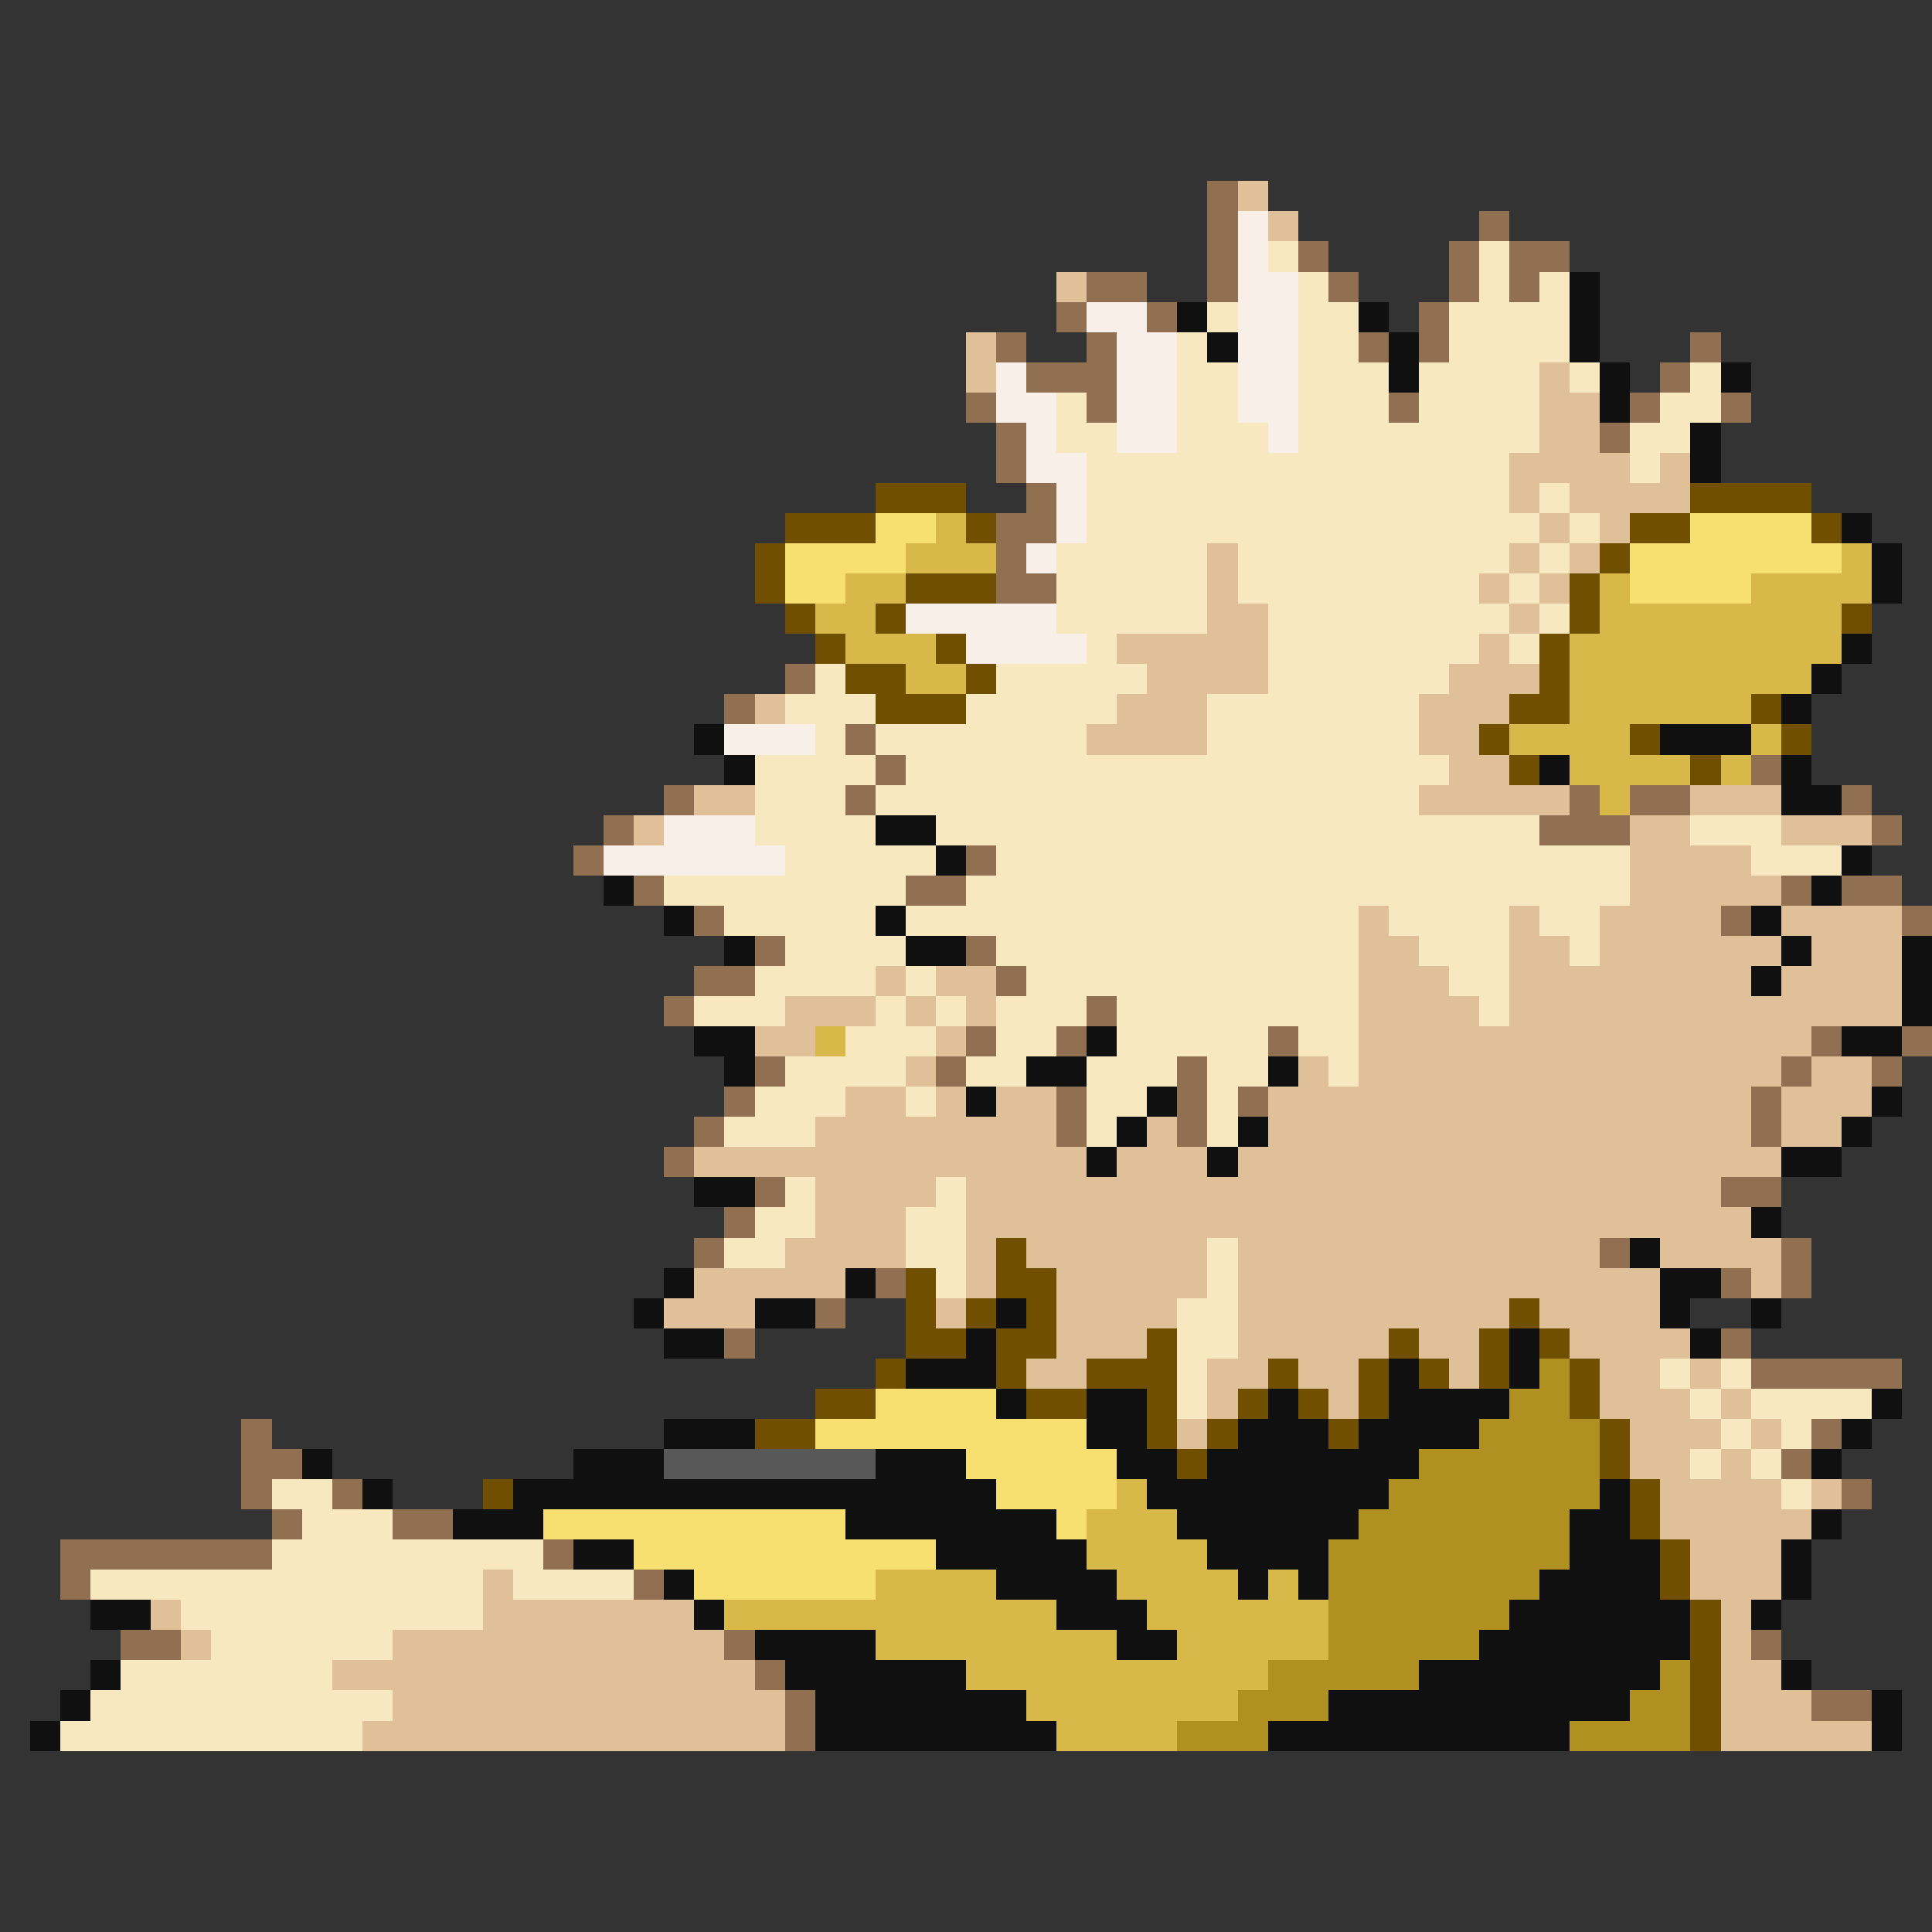 <svg xmlns="http://www.w3.org/2000/svg" viewBox="0 -0.5 64 64" shape-rendering="crispEdges">
<rect x="0" y="-0.5" width="64" height="64" fill="#333333" stroke="none"/>
<path stroke="#907050" d="M40 6h1M40 7h1M49 7h1M40 8h1M43 8h1M48 8h1M50 8h2M36 9h2M40 9h1M44 9h1M48 9h1M50 9h1M35 10h1M38 10h1M47 10h1M33 11h1M36 11h1M45 11h1M47 11h1M56 11h1M34 12h3M55 12h1M32 13h1M36 13h1M46 13h1M54 13h1M57 13h1M33 14h1M53 14h1M33 15h1M34 16h1M33 17h2M33 18h1M33 19h2M26 22h1M24 23h1M28 24h1M29 25h1M58 25h1M22 26h1M28 26h1M52 26h1M54 26h2M61 26h1M20 27h1M51 27h3M62 27h1M19 28h1M32 28h1M21 29h1M30 29h2M59 29h1M61 29h2M23 30h1M57 30h1M63 30h1M25 31h1M32 31h1M23 32h2M33 32h1M22 33h1M36 33h1M32 34h1M35 34h1M42 34h1M60 34h1M63 34h1M25 35h1M31 35h1M39 35h1M59 35h1M62 35h1M24 36h1M35 36h1M39 36h1M41 36h1M58 36h1M23 37h1M35 37h1M39 37h1M58 37h1M22 38h1M25 39h1M57 39h2M24 40h1M23 41h1M53 41h1M59 41h1M29 42h1M57 42h1M59 42h1M27 43h1M24 44h1M57 44h1M58 45h5M8 47h1M60 47h1M8 48h2M59 48h1M8 49h1M11 49h1M61 49h1M9 50h1M13 50h2M2 51h7M18 51h1M2 52h1M21 52h1M4 54h2M24 54h1M58 54h1M25 55h1M26 56h1M60 56h2M26 57h1" />
<path stroke="#e0c098" d="M41 6h1M42 7h1M35 9h1M32 11h1M32 12h1M51 12h1M51 13h2M51 14h2M50 15h4M55 15h1M50 16h1M52 16h4M51 17h1M53 17h1M40 18h1M50 18h1M52 18h1M40 19h1M49 19h1M51 19h1M40 20h2M50 20h1M37 21h5M49 21h1M38 22h4M48 22h3M25 23h1M37 23h3M47 23h3M36 24h4M47 24h2M48 25h2M23 26h2M47 26h5M56 26h3M21 27h1M54 27h2M59 27h3M54 28h4M54 29h5M45 30h1M50 30h1M53 30h4M59 30h4M45 31h2M50 31h2M53 31h6M60 31h3M29 32h1M31 32h2M45 32h3M50 32h8M59 32h4M26 33h3M30 33h1M32 33h1M45 33h4M50 33h13M25 34h2M31 34h1M45 34h15M30 35h1M43 35h1M45 35h14M60 35h2M28 36h2M31 36h1M33 36h2M42 36h16M59 36h3M27 37h8M38 37h1M42 37h16M59 37h2M23 38h13M37 38h3M41 38h18M27 39h4M32 39h25M27 40h3M32 40h26M26 41h4M32 41h1M34 41h6M41 41h12M55 41h4M23 42h5M32 42h1M35 42h5M41 42h14M58 42h1M22 43h3M31 43h1M35 43h4M41 43h9M51 43h4M35 44h3M41 44h5M47 44h2M52 44h4M34 45h2M40 45h2M43 45h2M48 45h1M53 45h2M56 45h1M40 46h1M44 46h1M53 46h3M57 46h1M39 47h1M54 47h3M58 47h1M54 48h2M57 48h1M55 49h4M60 49h1M55 50h5M56 51h3M16 52h1M56 52h3M5 53h1M16 53h7M57 53h1M6 54h1M13 54h11M57 54h1M11 55h14M57 55h2M13 56h13M57 56h3M12 57h14M57 57h5" />
<path stroke="#f8f0e8" d="M41 7h1M41 8h1M41 9h2M36 10h2M41 10h2M37 11h2M41 11h2M33 12h1M37 12h2M41 12h2M33 13h2M37 13h2M41 13h2M34 14h1M37 14h2M42 14h1M34 15h2M35 16h1M35 17h1M34 18h1M30 20h5M32 21h4M24 24h3M22 27h3M20 28h6" />
<path stroke="#f8e8c0" d="M42 8h1M49 8h1M43 9h1M49 9h1M51 9h1M40 10h1M43 10h2M48 10h4M39 11h1M43 11h2M48 11h4M39 12h2M43 12h3M47 12h4M52 12h1M56 12h1M35 13h1M39 13h2M43 13h3M47 13h4M55 13h2M35 14h2M39 14h3M43 14h8M54 14h2M36 15h14M54 15h1M36 16h14M51 16h1M36 17h15M52 17h1M35 18h5M41 18h9M51 18h1M35 19h5M41 19h8M50 19h1M35 20h5M42 20h8M51 20h1M36 21h1M42 21h7M50 21h1M27 22h1M33 22h5M42 22h6M26 23h3M32 23h5M40 23h7M27 24h1M29 24h7M40 24h7M25 25h4M30 25h18M25 26h3M29 26h18M25 27h4M31 27h20M56 27h3M26 28h5M33 28h21M58 28h3M22 29h8M32 29h22M24 30h5M30 30h15M46 30h4M51 30h2M26 31h4M33 31h12M47 31h3M52 31h1M25 32h4M30 32h1M34 32h11M48 32h2M23 33h3M29 33h1M31 33h1M33 33h3M37 33h8M49 33h1M28 34h3M33 34h2M37 34h5M43 34h2M26 35h4M32 35h2M36 35h3M40 35h2M44 35h1M25 36h3M30 36h1M36 36h2M40 36h1M24 37h3M36 37h1M40 37h1M26 39h1M31 39h1M25 40h2M30 40h2M24 41h2M30 41h2M40 41h1M31 42h1M40 42h1M39 43h2M39 44h2M39 45h1M55 45h1M57 45h1M39 46h1M56 46h1M58 46h4M57 47h1M59 47h1M56 48h1M58 48h1M9 49h2M59 49h1M10 50h3M9 51h9M3 52h13M17 52h4M6 53h10M7 54h6M4 55h7M3 56h10M2 57h10" />
<path stroke="#101010" d="M52 9h1M39 10h1M45 10h1M52 10h1M40 11h1M46 11h1M52 11h1M46 12h1M53 12h1M57 12h1M53 13h1M56 14h1M56 15h1M61 17h1M62 18h1M62 19h1M61 21h1M60 22h1M59 23h1M23 24h1M55 24h3M24 25h1M51 25h1M59 25h1M59 26h2M29 27h2M31 28h1M61 28h1M20 29h1M60 29h1M22 30h1M29 30h1M58 30h1M24 31h1M30 31h2M59 31h1M63 31h1M58 32h1M63 32h1M63 33h1M23 34h2M36 34h1M61 34h2M24 35h1M34 35h2M42 35h1M32 36h1M38 36h1M62 36h1M37 37h1M41 37h1M61 37h1M36 38h1M40 38h1M59 38h2M23 39h2M58 40h1M54 41h1M22 42h1M28 42h1M55 42h2M21 43h1M25 43h2M33 43h1M55 43h1M58 43h1M22 44h2M32 44h1M50 44h1M56 44h1M30 45h3M46 45h1M50 45h1M33 46h1M36 46h2M42 46h1M46 46h4M62 46h1M22 47h3M36 47h2M41 47h3M45 47h4M61 47h1M10 48h1M19 48h3M29 48h3M37 48h2M40 48h7M60 48h1M12 49h1M17 49h16M38 49h8M53 49h1M15 50h3M28 50h7M39 50h6M52 50h2M60 50h1M19 51h2M31 51h5M40 51h4M52 51h3M59 51h1M22 52h1M33 52h4M41 52h1M43 52h1M51 52h4M59 52h1M3 53h2M23 53h1M35 53h3M50 53h6M58 53h1M25 54h4M37 54h2M49 54h7M3 55h1M26 55h6M47 55h8M59 55h1M2 56h1M27 56h7M44 56h10M62 56h1M1 57h1M27 57h8M42 57h10M62 57h1" />
<path stroke="#705000" d="M29 16h3M56 16h4M26 17h3M32 17h1M54 17h2M60 17h1M25 18h1M53 18h1M25 19h1M30 19h3M52 19h1M26 20h1M29 20h1M52 20h1M61 20h1M27 21h1M31 21h1M51 21h1M28 22h2M32 22h1M51 22h1M29 23h3M50 23h2M58 23h1M49 24h1M54 24h1M59 24h1M50 25h1M56 25h1M33 41h1M30 42h1M33 42h2M30 43h1M32 43h1M34 43h1M50 43h1M30 44h2M33 44h2M38 44h1M46 44h1M49 44h1M51 44h1M29 45h1M33 45h1M36 45h3M42 45h1M45 45h1M47 45h1M49 45h1M52 45h1M27 46h2M34 46h2M38 46h1M41 46h1M43 46h1M45 46h1M52 46h1M25 47h2M38 47h1M40 47h1M44 47h1M53 47h1M39 48h1M53 48h1M16 49h1M54 49h1M54 50h1M55 51h1M55 52h1M56 53h1M56 54h1M56 55h1M56 56h1M56 57h1" />
<path stroke="#f8e070" d="M29 17h2M56 17h4M26 18h4M54 18h7M26 19h2M54 19h4M29 46h4M27 47h9M32 48h5M33 49h4M18 50h10M35 50h1M21 51h10M23 52h6" />
<path stroke="#d8b848" d="M31 17h1M30 18h3M61 18h1M28 19h2M53 19h1M58 19h4M27 20h2M53 20h8M28 21h3M52 21h9M30 22h2M52 22h8M52 23h6M50 24h4M58 24h1M52 25h4M57 25h1M53 26h1M27 34h1M37 49h1M36 50h3M36 51h4M29 52h4M37 52h4M42 52h1M24 53h11M38 53h6M29 54h8M39 54h5M32 55h10M34 56h7M35 57h4" />
<path stroke="#b09020" d="M51 45h1M50 46h2M49 47h4M47 48h6M46 49h7M45 50h7M44 51h8M44 52h7M44 53h6M44 54h5M42 55h5M55 55h1M41 56h3M54 56h2M39 57h3M52 57h4" />
<path stroke="#585858" d="M22 48h7" />
</svg>